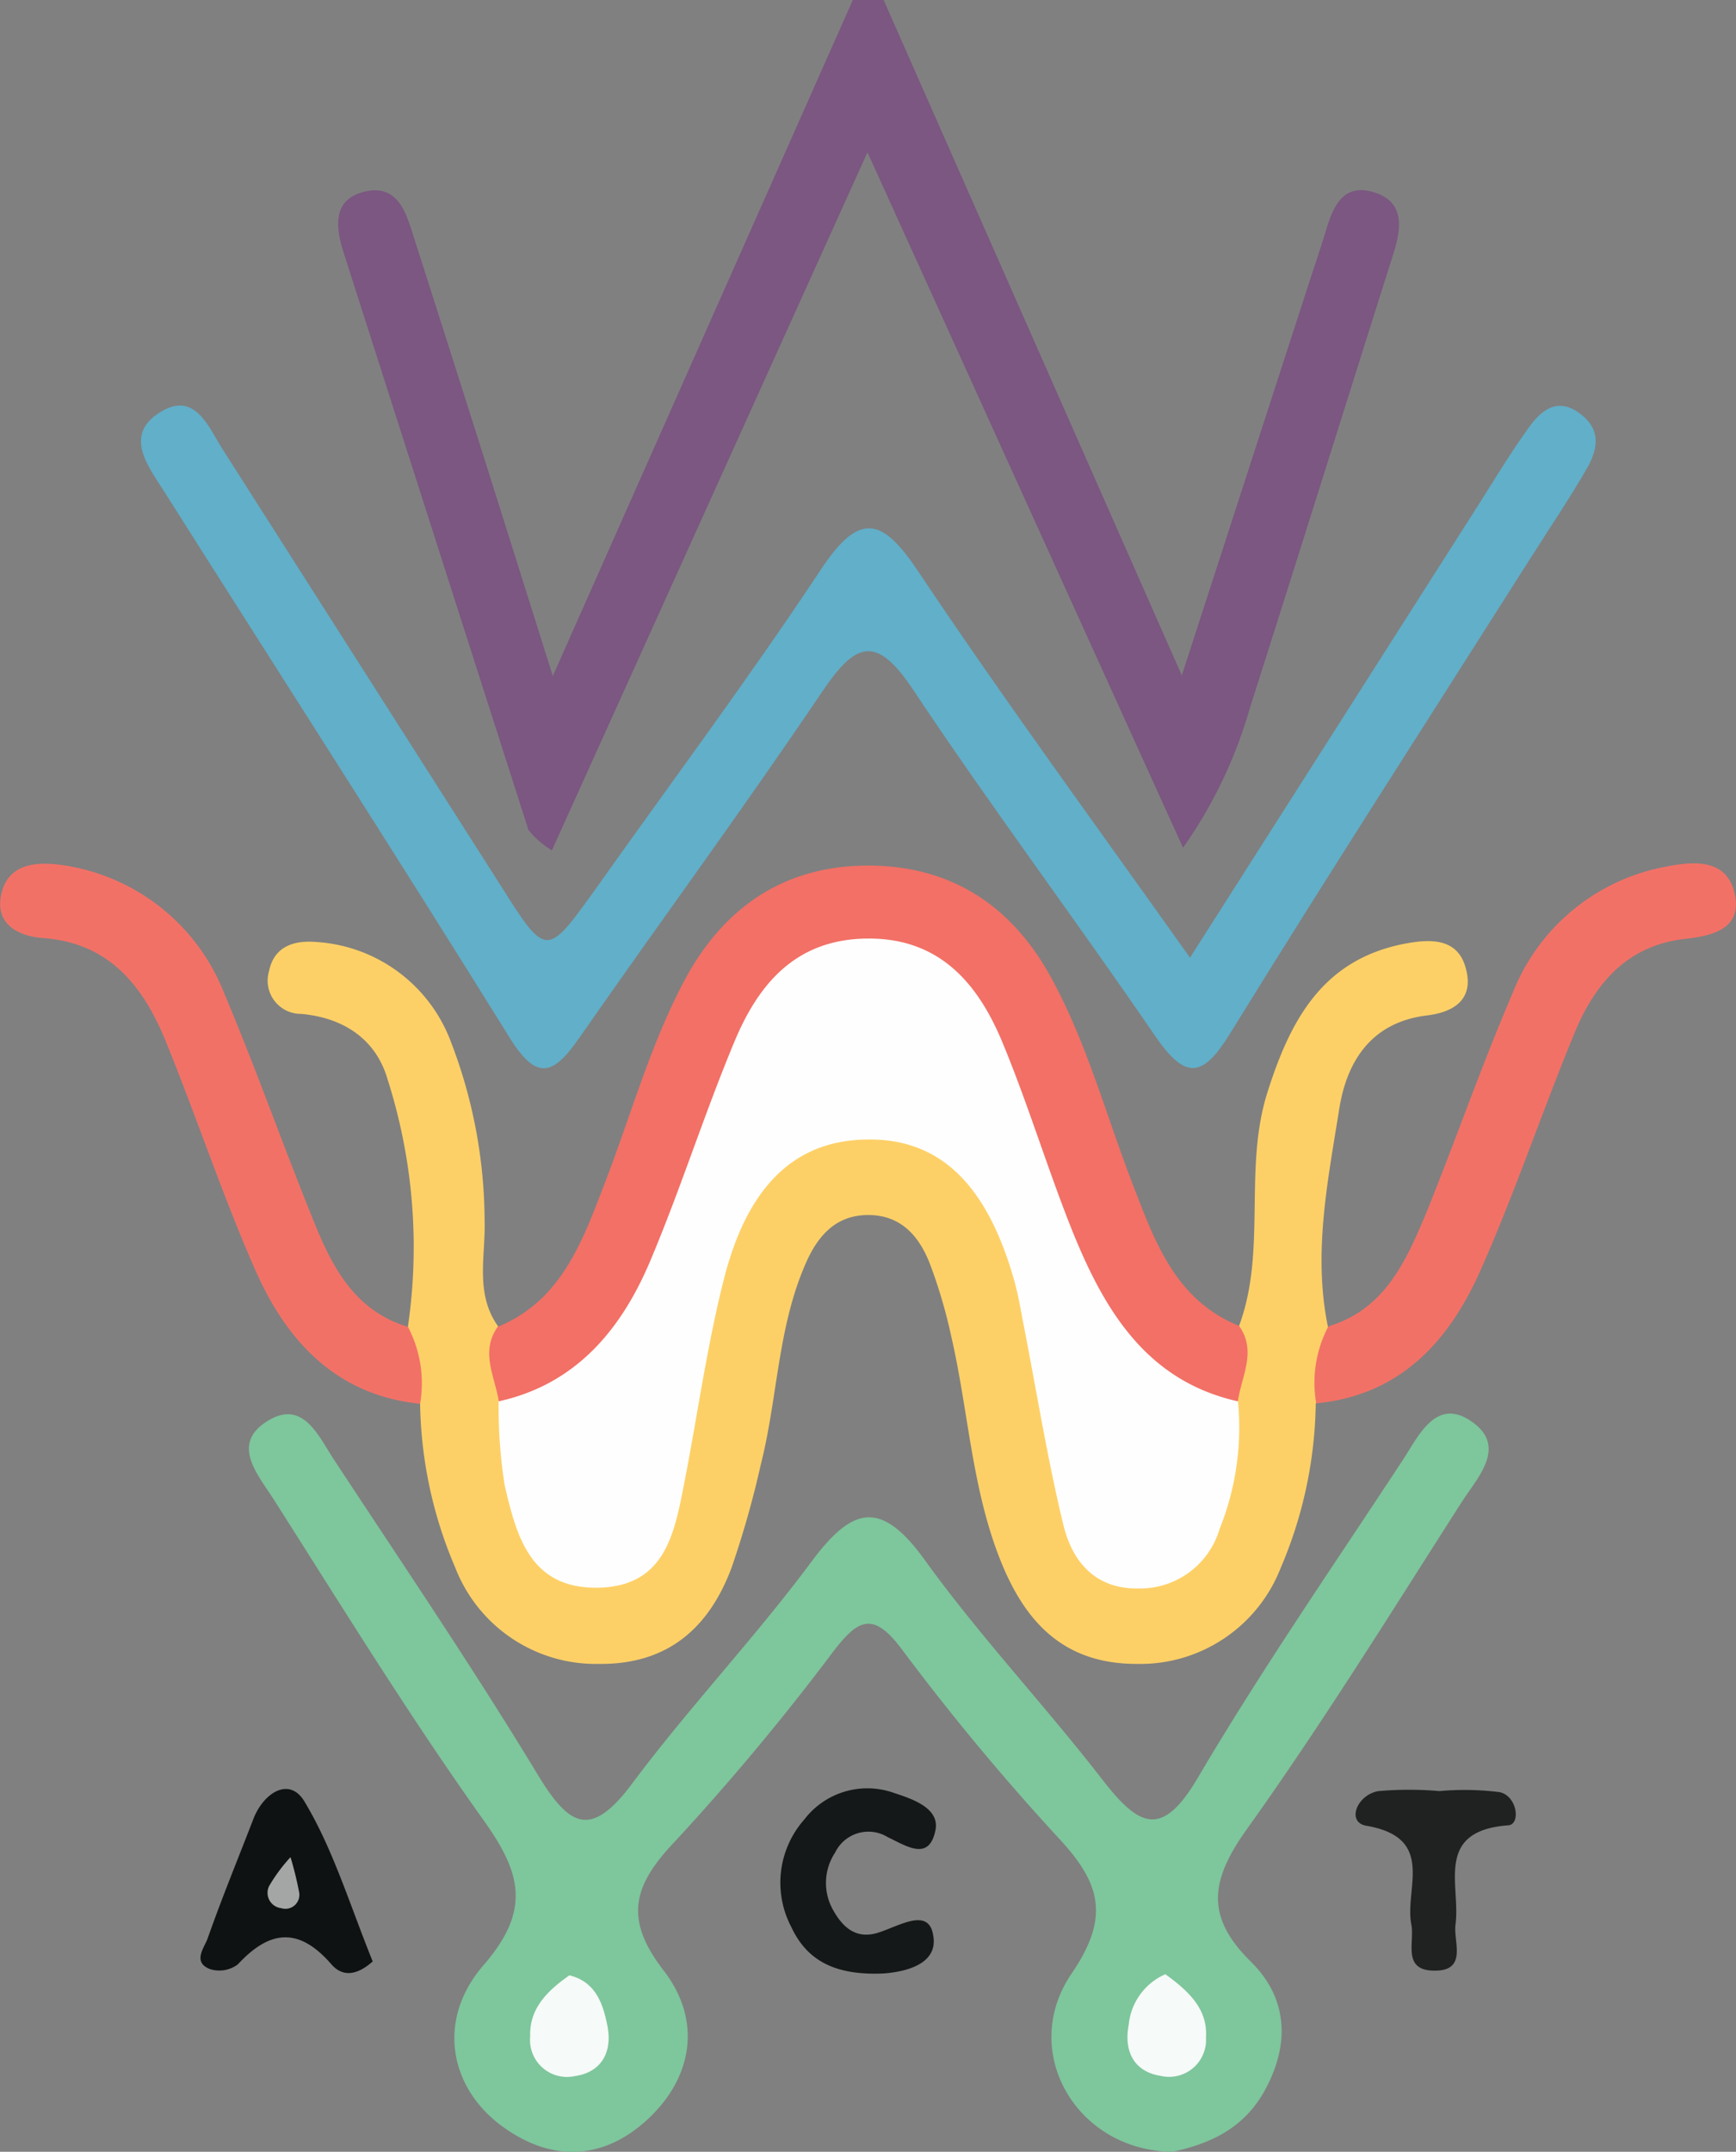 <svg id="Layer_1" data-name="Layer 1" xmlns="http://www.w3.org/2000/svg" viewBox="0 0 112.77 139.73"><rect x="0" y="0" width="112.77" height="139.73" fill="#808080" stroke="none"/><defs><style>.cls-1{fill:#7b5781;}.cls-2{fill:#7ec69c;}.cls-3{fill:#fdd067;}.cls-4{fill:#61afc9;}.cls-5{fill:#f27066;}.cls-6{fill:#f27167;}.cls-7{fill:#0f1212;}.cls-8{fill:#151818;}.cls-9{fill:#202222;}.cls-10{fill:#f6faf8;}.cls-11{fill:#fefefe;}.cls-12{fill:#a4a5a5;}</style></defs><title>westerdals_logo_1409563211</title><path class="cls-1" d="M79.41,25.4L98.78,69.26l8.43-26c0.31-.95.63-1.89,0.92-2.85,0.45-1.5,1.06-3.08,3-2.56,2.17,0.59,1.93,2.34,1.38,4.07-3.11,9.82-6.18,19.65-9.31,29.46a30,30,0,0,1-4.34,9.07L78.36,35.29,57.86,80.62a5.92,5.92,0,0,1-1.52-1.32q-6-18.72-12-37.47c-0.56-1.74-.73-3.53,1.43-4s2.66,1.52,3.15,3.07c2.89,9,5.73,18,9,28.4L77.41,25.4h2Z" transform="translate(-22.01 -25.4)"/><path class="cls-2" d="M98.18,165.13c-6.26-.06-10-6.53-6.56-11.57,2.55-3.73,1.85-5.92-.88-8.84a154.75,154.75,0,0,1-10.2-12.29c-1.87-2.47-2.85-1.8-4.42.24a157.21,157.21,0,0,1-10.23,12.27c-2.7,2.83-3.42,5-.77,8.42,2.53,3.27,1.91,7.09-1.27,9.87-2.81,2.45-6.07,2.53-9.17.28C51.2,161,50.33,156.57,53.43,153s2.42-6,0-9.39c-4.83-6.77-9.2-13.87-13.67-20.89-1-1.57-2.85-3.61-.26-5.11,2.2-1.27,3.18,1,4.15,2.49,4.48,6.82,9.07,13.57,13.29,20.54,2.08,3.43,3.47,4.15,6.15.56,3.68-4.93,7.94-9.42,11.61-14.36,2.64-3.55,4.49-4.13,7.36-.17,3.6,5,7.85,9.49,11.61,14.36,2.35,3,3.83,3.77,6.17-.22,4.13-7,8.79-13.74,13.27-20.56,1.06-1.61,2.18-4.16,4.51-2.53s0.36,3.63-.67,5.24c-4.58,7.15-9.05,14.38-14,21.3-2.31,3.26-2.65,5.61.32,8.53,2.35,2.32,2.57,5.26.94,8.28C102.79,163.73,100.41,164.65,98.18,165.13Z" transform="translate(-22.01 -25.4)"/><path class="cls-3" d="M102.5,111.5c1.82-4.91.26-10.2,1.85-15.19,1.5-4.73,3.61-8.61,8.92-9.63,1.69-.32,3.53-0.39,4,1.77,0.44,1.91-.89,2.69-2.57,2.89-3.59.44-5.19,2.94-5.69,6.05-0.74,4.67-1.72,9.38-.74,14.16,0.89,1.84.28,3.44-.79,5a28,28,0,0,1-2.27,10.65,9.8,9.8,0,0,1-9.36,6.25c-4.47,0-7-2.4-8.65-6.24-2.05-4.8-2.24-10-3.39-15a33.22,33.22,0,0,0-1.4-4.76c-0.7-1.78-1.87-3.15-4-3.15s-3.29,1.38-4.06,3.14c-1.83,4.16-1.82,8.74-2.92,13.07a62.8,62.8,0,0,1-1.89,6.67c-1.46,3.92-4.14,6.31-8.6,6.27a9.8,9.8,0,0,1-9.36-6.26,28,28,0,0,1-2.28-10.65c-1.07-1.53-1.68-3.13-.79-5A35.77,35.77,0,0,0,47.19,95.5c-0.73-2.55-2.78-4-5.6-4.26a2.16,2.16,0,0,1-2.1-2.79c0.33-1.61,1.64-2,3.06-1.88A10,10,0,0,1,51.28,93a32.58,32.58,0,0,1,2.21,11.67c0.07,2.26-.63,4.68.83,6.79,1,1.72,1,3.69,1.31,5.57a19.45,19.45,0,0,0,1.11,6.36c0.75,1.8,1.83,3.24,4,3.16s3.26-1.52,3.87-3.36a53.12,53.12,0,0,0,1.62-7.81c0.61-3.6,1.06-7.27,2.7-10.6,2-4,5-6.68,9.74-6.57,4.47,0.1,7.36,2.75,9.24,6.58,1.7,3.48,2.14,7.32,2.77,11.09a59.35,59.35,0,0,0,1.39,6.84c0.59,2,1.65,3.74,4,3.83s3.45-1.64,4.18-3.61a20.17,20.17,0,0,0,.9-5.89C101.52,115.21,101.45,113.22,102.5,111.5Z" transform="translate(-22.01 -25.4)"/><path class="cls-4" d="M99.31,87.59L118,58.26c1.07-1.68,2.1-3.4,3.25-5,0.8-1.14,1.85-2.11,3.33-1.05s1.23,2.34.53,3.58c-1.15,2-2.47,3.95-3.72,5.92-6.51,10.26-13.1,20.47-19.48,30.81-1.78,2.89-2.89,3-4.83.2C91.89,85.13,86.39,77.8,81.32,70.18c-2.4-3.61-3.74-3.07-5.91.15-5.12,7.59-10.57,15-15.78,22.48-1.7,2.45-2.77,2.79-4.53-.05C47.72,80.88,40.15,69.12,32.67,57.31c-1.07-1.68-2.65-3.68-.23-5.16,2.25-1.38,3.12,1,4.06,2.47,6,9.4,12,18.83,18,28.23,3,4.75,3,4.73,6.17.32,4.91-6.93,10-13.74,14.68-20.81,2.52-3.8,4-3.31,6.31.15C87.18,70.77,93.08,78.81,99.31,87.59Z" transform="translate(-22.01 -25.4)"/><path class="cls-5" d="M102.5,111.5c1.17,1.65.15,3.27-.08,4.9-2.22,1.46-3.8-.1-5.33-1.26-3.57-2.7-5.69-6.41-7.15-10.59-1.36-3.92-2.25-8-4.31-11.68-3.8-6.73-10.67-6.76-14.41,0-2.51,4.52-3.52,9.67-5.54,14.42a19.28,19.28,0,0,1-6.33,8.17c-1.43,1.05-3,2.35-4.93,1-0.23-1.63-1.25-3.24-.08-4.9,4.15-1.7,5.5-5.56,6.93-9.26,1.73-4.48,3-9.15,5.29-13.4,2.63-4.8,6.67-7.38,12.12-7.29,5.24,0.09,9.1,2.67,11.62,7.29,2.32,4.25,3.56,8.92,5.29,13.4C97,105.94,98.33,109.81,102.5,111.5Z" transform="translate(-22.01 -25.4)"/><path class="cls-6" d="M107.51,116.53a7.86,7.86,0,0,1,.79-5c3.62-1.09,5-4.14,6.31-7.25,1.94-4.77,3.62-9.65,5.66-14.39a13.28,13.28,0,0,1,10-8.22c1.88-.37,4-0.49,4.45,1.89,0.4,2.17-1.48,2.61-3.25,2.81-3.78.42-5.88,2.93-7.2,6.16-2.09,5.07-3.84,10.29-6.06,15.3C116.17,112.46,113,116,107.51,116.53Z" transform="translate(-22.01 -25.4)"/><path class="cls-6" d="M48.51,111.56a7.88,7.88,0,0,1,.79,5c-5.45-.56-8.66-4.06-10.7-8.67C36.45,103,34.78,97.93,32.77,93c-1.45-3.55-3.65-6.36-7.92-6.68-1.65-.12-3.12-0.88-2.78-2.74,0.39-2.08,2.22-2.26,4-2a13.3,13.3,0,0,1,10.5,8.31c2,4.73,3.72,9.61,5.65,14.39C43.46,107.42,44.89,110.47,48.51,111.56Z" transform="translate(-22.01 -25.4)"/><path class="cls-7" d="M46.22,152.77c-0.84.75-1.84,1.15-2.68,0.19-2.12-2.44-4-2.24-6.08,0a2,2,0,0,1-1.8.31c-1.18-.45-0.37-1.4-0.16-2,0.93-2.64,2-5.24,3-7.83,0.68-1.66,2.35-2.7,3.32-1C43.65,145.5,44.7,149,46.22,152.77Z" transform="translate(-22.01 -25.4)"/><path class="cls-8" d="M79.42,153.55c-3.21.15-5-.87-6-3a6.19,6.19,0,0,1,.84-7,5.15,5.15,0,0,1,5.83-1.72c1.22,0.4,3,1,2.68,2.45-0.42,2-1.87,1-3.09.42a2.4,2.4,0,0,0-3.42,1,3.57,3.57,0,0,0-.11,3.77c0.62,1.1,1.47,1.84,2.81,1.46s3.38-1.76,3.67.15C83,153.09,80.49,153.47,79.42,153.55Z" transform="translate(-22.01 -25.4)"/><path class="cls-9" d="M115.5,141.71a17.93,17.93,0,0,1,3.94.07c1.14,0.26,1.36,2.09.55,2.15-4.83.36-3.09,3.87-3.43,6.44-0.15,1.12.8,3-1.35,3s-1.29-1.84-1.52-3c-0.46-2.32,1.63-5.63-2.92-6.41-1.31-.22-0.63-2,0.77-2.25a22.57,22.57,0,0,1,4,0v0Z" transform="translate(-22.01 -25.4)"/><path class="cls-10" d="M59,153.67c1.73,0.43,2.19,1.88,2.47,3.3,0.32,1.65-.35,3-2.14,3.25a2.4,2.4,0,0,1-2.88-2.58C56.39,155.8,57.59,154.66,59,153.67Z" transform="translate(-22.01 -25.4)"/><path class="cls-10" d="M97.71,153.6c1.55,1.12,2.76,2.28,2.64,4.11a2.4,2.4,0,0,1-2.95,2.49c-1.77-.28-2.39-1.65-2.07-3.31A4,4,0,0,1,97.71,153.6Z" transform="translate(-22.01 -25.4)"/><path class="cls-11" d="M54.4,116.4c5-1.1,7.94-4.63,9.82-9.05,2-4.72,3.54-9.63,5.52-14.36,1.54-3.67,3.92-6.53,8.43-6.64,4.75-.12,7.3,2.79,8.92,6.65,1.72,4.12,3,8.43,4.67,12.56,2.05,5,4.78,9.53,10.67,10.84a17.7,17.7,0,0,1-1.2,8.3A5.38,5.38,0,0,1,96,128.55c-2.86.06-4.33-1.76-4.91-4.11-1.05-4.33-1.75-8.75-2.61-13.13-0.19-1-.36-2-0.63-2.91-1.8-6.24-4.92-9.14-9.67-9-4.5.11-7.58,2.95-9.13,9-1.1,4.32-1.71,8.76-2.56,13.15-0.65,3.31-1.2,6.87-5.63,6.95s-5.31-3.39-6.07-6.67A32.53,32.53,0,0,1,54.4,116.4Z" transform="translate(-22.01 -25.4)"/><path class="cls-12" d="M40.88,146a21.37,21.37,0,0,1,.55,2.22,0.91,0.91,0,0,1-1.16,1.09,1,1,0,0,1-.77-1.45A10.75,10.75,0,0,1,40.88,146Z" transform="translate(-22.01 -25.4)"/></svg>